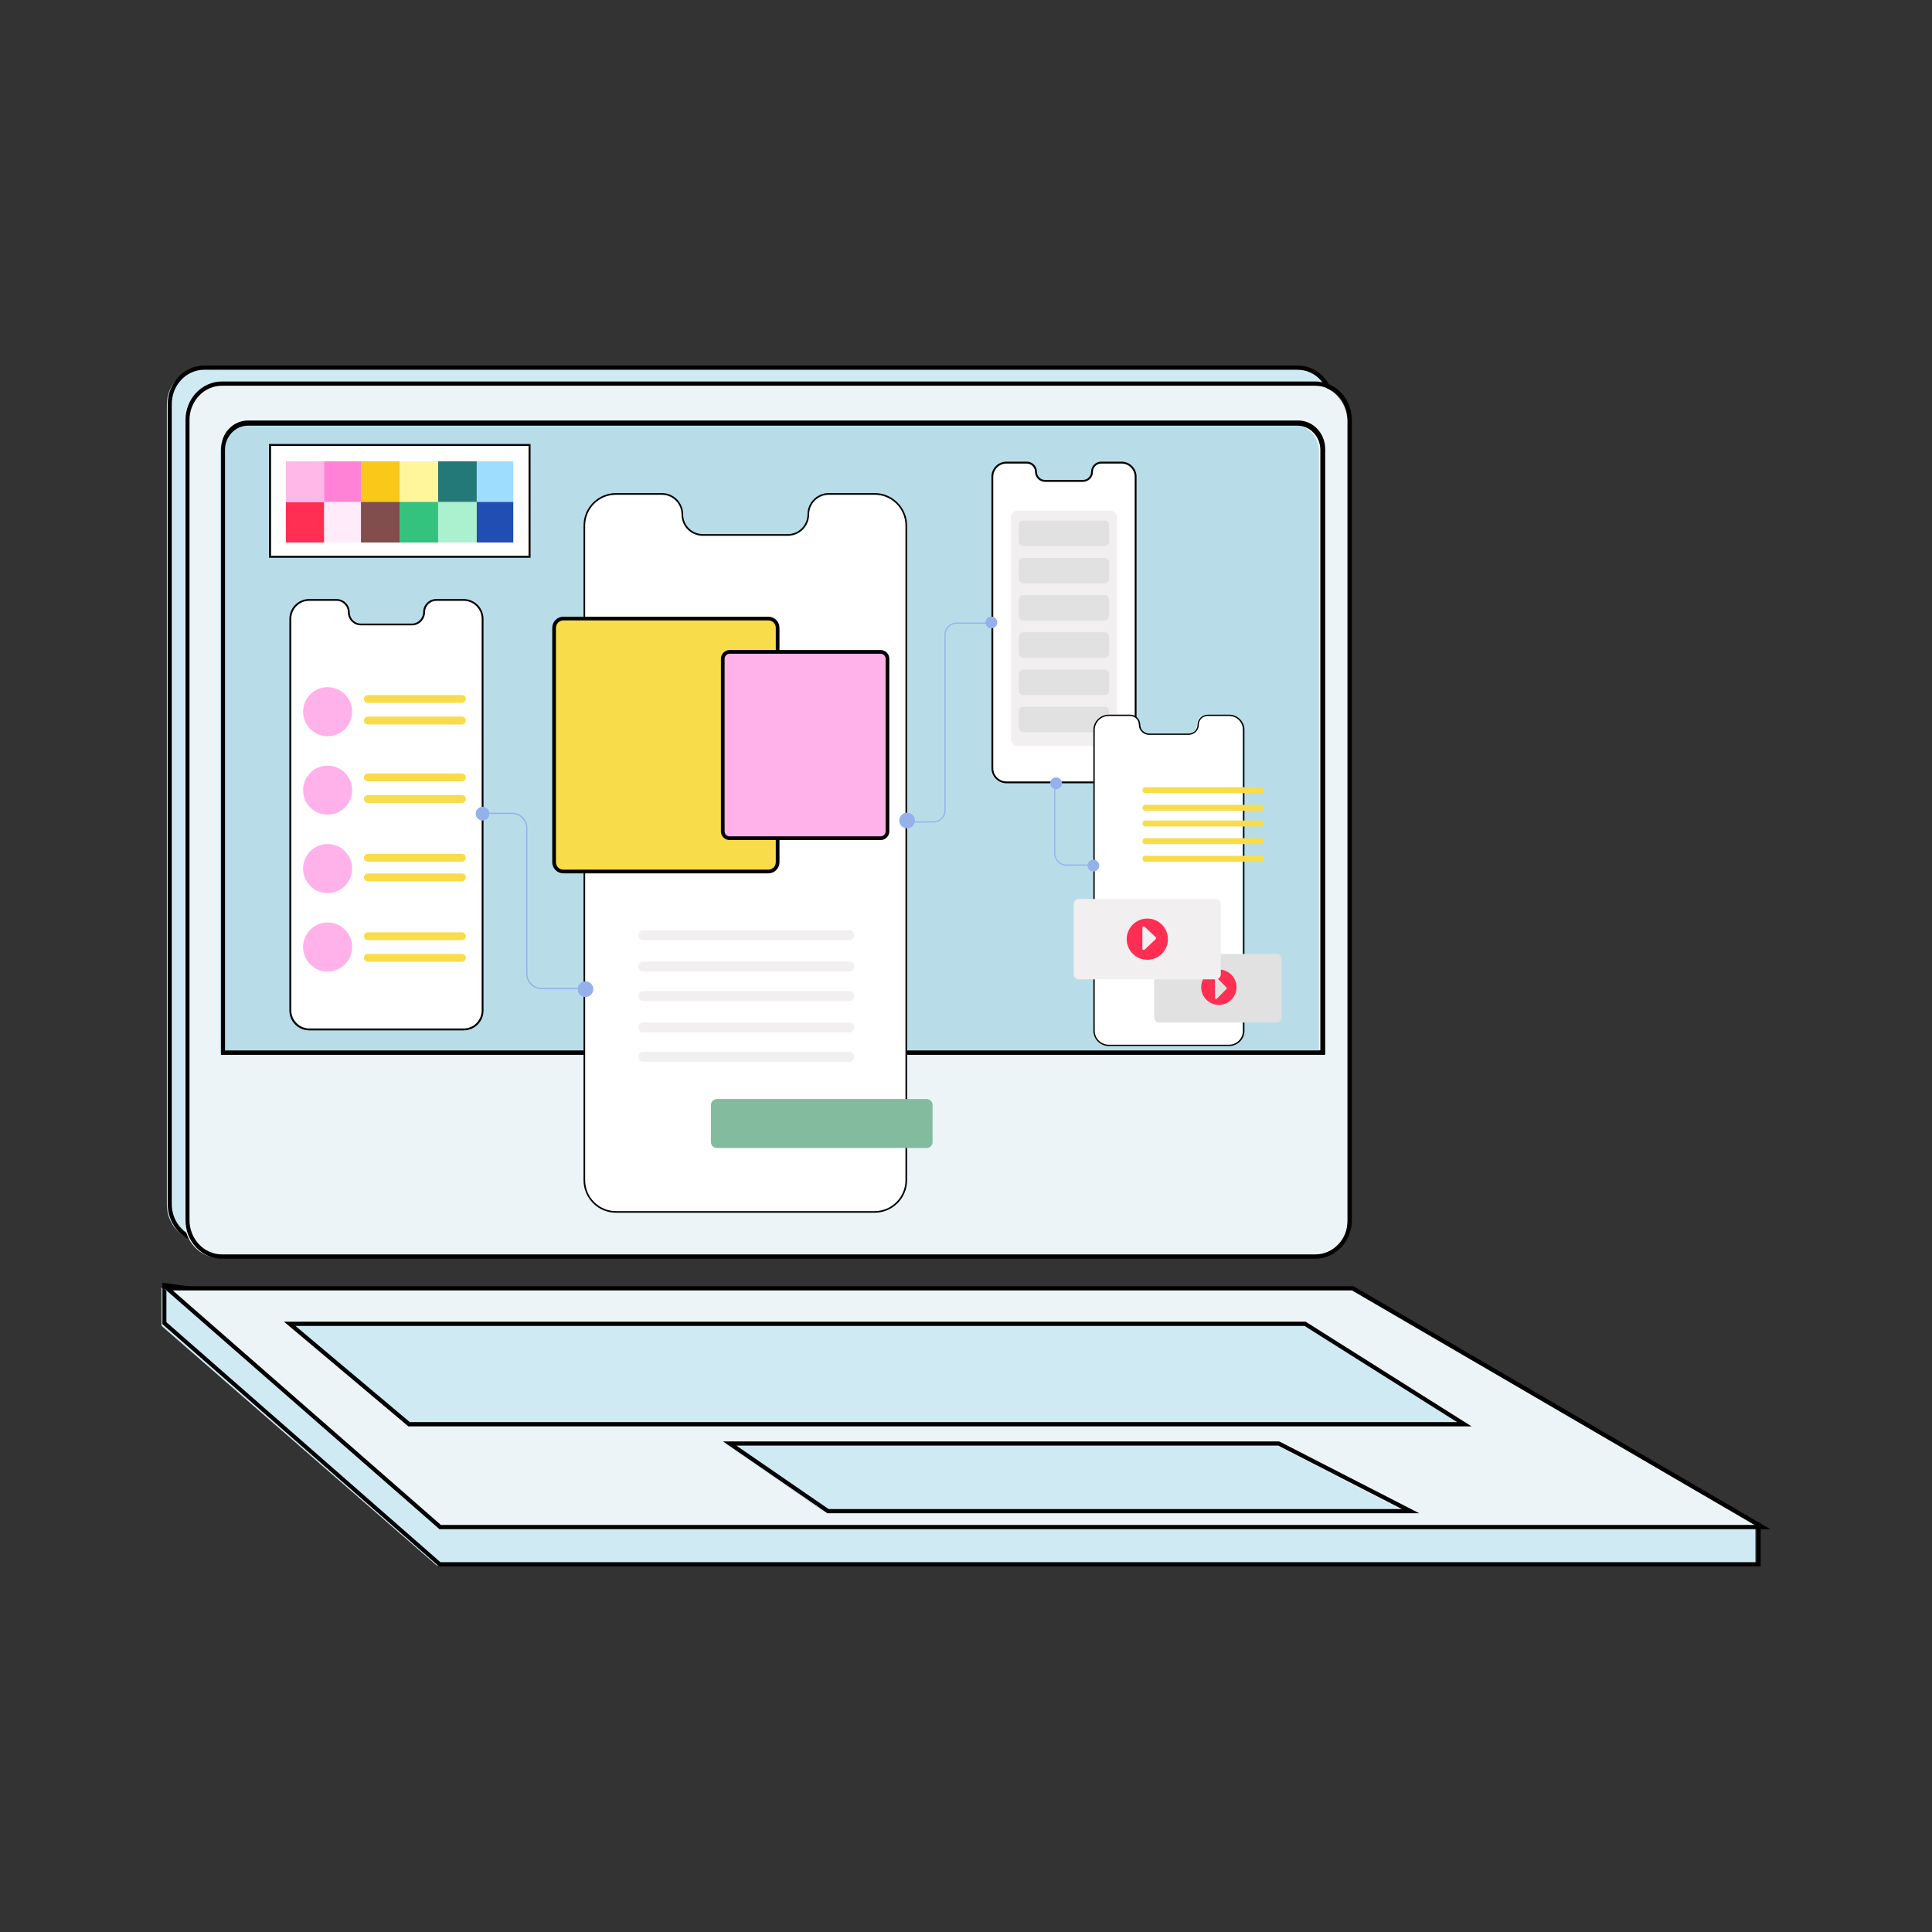 <?xml version="1.0" encoding="UTF-8"?><svg id="Layer_1" xmlns="http://www.w3.org/2000/svg" viewBox="0 0 512 512"><rect x="0" y="0" width="512" height="512" fill="#333333" stroke="none"/><defs><style>.cls-1{fill:#f9c818;}.cls-2{fill:#edf4f7;}.cls-3,.cls-4{fill:#fff;}.cls-5{fill:#ffebfa;}.cls-6{fill:#fff59b;}.cls-7{fill:#ffb8e8;}.cls-8,.cls-9{fill:#ff2e52;}.cls-10{fill:#ff82d6;}.cls-11{fill:#9fddff;}.cls-12{fill:#b8dde8;}.cls-13{fill:#d0eaf4;}.cls-14{fill:#abf0cf;}.cls-15{fill:#204eb2;}.cls-16{fill:#237978;}.cls-17{fill:#814d4d;}.cls-18{fill:#33c37e;}.cls-19,.cls-20{stroke:#000;stroke-miterlimit:10;stroke-width:.98px;}.cls-19,.cls-20,.cls-21,.cls-22,.cls-23,.cls-9,.cls-24,.cls-25,.cls-4,.cls-26,.cls-27{fill-rule:evenodd;}.cls-19,.cls-26{fill:#ffb1ea;}.cls-20,.cls-21{fill:#f9dc4a;}.cls-22{fill:#94b1eb;}.cls-23{fill:#e1e1e1;}.cls-24{fill:#83bb9e;}.cls-25{fill:#f1efef;}</style></defs><path id="Path" class="cls-13" d="m343.22,328.87H53.37c-5.05,0-9.15-4.32-9.15-9.65V107.23c0-5.33,4.1-9.65,9.15-9.65h289.85c5.05,0,9.15,4.32,9.15,9.65v211.98c0,5.33-4.09,9.65-9.15,9.65Z"/><path id="Path_Copy" class="cls-27" d="m54.13,96.87h289.74c5.35,0,9.68,4.57,9.68,10.22v212.03c0,5.64-4.33,10.22-9.68,10.22H54.13c-5.34,0-9.68-4.57-9.68-10.22V107.09c0-5.64,4.33-10.22,9.68-10.22Zm289.74,1.12H54.13c-4.76,0-8.61,4.07-8.61,9.09v212.03c0,5.02,3.86,9.09,8.61,9.09h289.74c4.76,0,8.61-4.07,8.61-9.09V107.09c0-5.02-3.85-9.09-8.61-9.09Z"/><path id="Path_2" class="cls-2" d="m347.92,333.33H58.07c-5.05,0-9.15-4.32-9.15-9.65V111.7c0-5.33,4.1-9.65,9.15-9.65h289.85c5.05,0,9.15,4.32,9.15,9.65v211.98c0,5.33-4.09,9.65-9.15,9.65Z"/><path id="Path_Copy_2" class="cls-27" d="m58.83,101.1h289.74c5.35,0,9.68,4.57,9.68,10.22v212.03c0,5.64-4.33,10.22-9.68,10.22H58.83c-5.34,0-9.68-4.57-9.68-10.22V111.32c0-5.64,4.33-10.22,9.68-10.22Zm289.74,1.12H58.83c-4.76,0-8.61,4.07-8.61,9.09v212.03c0,5.02,3.86,9.09,8.61,9.09h289.74c4.76,0,8.61-4.07,8.61-9.09V111.32c0-5.02-3.85-9.09-8.61-9.09Z"/><path id="Path_3" class="cls-3" d="m210.64,306.18c0,4.25-3.13,7.64-6.93,7.64s-6.93-3.39-6.93-7.64,3.13-7.64,6.93-7.64,6.93,3.39,6.93,7.64Z"/><path id="Path_Copy_3" class="cls-27" d="m197,306.18c0-4.61,3.32-8.34,7.4-8.34s7.4,3.73,7.4,8.34-3.32,8.34-7.4,8.34-7.4-3.73-7.4-8.34Zm13.74,0c0-4-2.85-7.21-6.34-7.21s-6.34,3.21-6.34,7.21,2.85,7.21,6.34,7.21,6.34-3.21,6.34-7.21Z"/><path id="Path_4" class="cls-3" d="m350.02,119.14v159.89H58.32V119.14c0-3.86,2.97-6.99,6.63-6.99h278.45c3.66,0,6.62,3.13,6.62,6.99Z"/><path id="Path_Copy_4" class="cls-27" d="m65.71,111.44h278.33c3.95,0,7.15,3.38,7.15,7.56v160.5H58.56V119c0-4.17,3.2-7.56,7.16-7.56Zm278.43,1.13h-.1s-278.33,0-278.33,0c-3.36,0-6.09,2.88-6.09,6.43v159.38s290.51,0,290.51,0V119c0-3.52-2.67-6.38-5.99-6.43Z"/><path id="Path_5" class="cls-13" d="m42.81,351.36v-10.04l171.15,24.14,251.24,39.01v10.42H115.76l-72.95-63.53Z"/><path id="Path_Copy_5" class="cls-27" d="m43.04,350.92v-11.01l171.8,24.37,251.76,39.31v11.53H116.35l-73.31-64.21Zm171.65,14.48l-170.59-24.2v9.19l72.62,63.61h348.8v-9.43l-250.84-39.17Z"/><path id="Path_6" class="cls-2" d="m357.58,341.56H43.51l72.33,63.23h350.3l-108.56-63.23Z"/><path id="Path_Copy_6" class="cls-27" d="m42.81,340.85h315.84l110.54,64.4H116.46l-73.65-64.4Zm422.25,63.28l-106.68-62.16H45.77l71.08,62.16h348.21Z"/><path id="Path_7" class="cls-13" d="m345.46,351.2H76.66l31.61,26.56h279.36l-42.16-26.56Z"/><path id="Path_Copy_7" class="cls-27" d="m75.25,350.26h270.75l43.98,27.74H108.22l-32.97-27.74Zm310.88,26.61l-40.43-25.49H78.29l30.31,25.49h277.53Z"/><path id="Path_8" class="cls-13" d="m337.68,382.69h-145.38l26.04,18.1h154.25l-34.9-18.1Z"/><path id="Path_Copy_8" class="cls-27" d="m191.6,381.99h147.41l37.11,19.04h-156.84l-27.68-19.04Zm179.93,17.93l-32.77-16.82h-143.61l24.44,16.82h151.93Z"/><path id="Path_9" class="cls-12" d="m349.55,119.6v159.67H58.32V119.6c0-3.86,2.96-6.98,6.61-6.98h278c3.66,0,6.62,3.13,6.62,6.98Z"/><path id="Path_Copy_9" class="cls-27" d="m65.71,111.68h278.1c3.95,0,7.15,3.38,7.15,7.55v160.28H58.56V119.23c0-4.17,3.2-7.55,7.15-7.55Zm278.2,1.13h-.1s-278.1,0-278.1,0c-3.36,0-6.08,2.88-6.08,6.42v159.15h290.27V119.23c0-3.51-2.67-6.37-5.99-6.42Z"/><g id="Master_Stickers_UI_Design"><g id="Group-123"><path id="Fill-1" class="cls-4" d="m231.96,321.39h-68.9c-4.65,0-8.42-3.76-8.42-8.4v-173.4c0-4.64,3.77-8.4,8.42-8.4h12.23c3.01,0,5.45,2.43,5.45,5.43s2.44,5.43,5.45,5.43h22.66c3.01,0,5.45-2.43,5.45-5.43s2.44-5.43,5.45-5.43h12.23c4.65,0,8.42,3.76,8.42,8.4v173.4c0,4.64-3.77,8.4-8.42,8.4"/><path id="Fill-3" class="cls-27" d="m163.24,131.1c-4.5,0-8.17,3.67-8.17,8.19v173.48c0,4.52,3.66,8.19,8.17,8.19h68.55c4.5,0,8.17-3.67,8.17-8.19v-173.48c0-4.52-3.66-8.19-8.17-8.19h-12.17c-2.87,0-5.2,2.34-5.2,5.22,0,3.12-2.53,5.65-5.63,5.65h-22.55c-3.11,0-5.63-2.53-5.63-5.65,0-2.88-2.33-5.22-5.2-5.22h-12.17Zm68.55,190.29h-68.55c-4.74,0-8.6-3.87-8.6-8.62v-173.48c0-4.75,3.86-8.62,8.6-8.62h12.17c3.11,0,5.63,2.53,5.63,5.65,0,2.88,2.33,5.22,5.2,5.22h22.55c2.87,0,5.2-2.34,5.2-5.22,0-3.12,2.53-5.65,5.63-5.65h12.17c4.74,0,8.6,3.87,8.6,8.62v173.48c0,4.75-3.86,8.62-8.6,8.62h0Z"/><path id="Fill-5" class="cls-4" d="m297.41,207.58h-30.9c-2.09,0-3.78-1.68-3.78-3.74v-77.22c0-2.07,1.69-3.74,3.78-3.74h5.48c1.35,0,2.44,1.08,2.44,2.42s1.09,2.42,2.44,2.42h10.16c1.35,0,2.44-1.08,2.44-2.42s1.09-2.42,2.44-2.42h5.48c2.09,0,3.78,1.68,3.78,3.74v77.22c0,2.07-1.69,3.74-3.78,3.74"/><path id="Fill-7" class="cls-27" d="m266.71,122.84c-1.92,0-3.49,1.57-3.49,3.5v77.25c0,1.93,1.56,3.5,3.49,3.5h30.51c1.92,0,3.49-1.57,3.49-3.5v-77.25c0-1.93-1.56-3.5-3.49-3.5h-5.41c-1.2,0-2.17.98-2.17,2.18,0,1.47-1.19,2.66-2.66,2.66h-10.03c-1.46,0-2.66-1.2-2.66-2.66,0-1.2-.97-2.18-2.17-2.18h-5.42Zm30.51,84.74h-30.51c-2.19,0-3.97-1.79-3.97-3.99v-77.25c0-2.2,1.78-3.99,3.97-3.99h5.42c1.46,0,2.66,1.2,2.66,2.66,0,1.2.97,2.18,2.17,2.18h10.03c1.2,0,2.17-.98,2.17-2.18,0-1.47,1.19-2.66,2.66-2.66h5.41c2.19,0,3.97,1.79,3.97,3.99v77.25c0,2.2-1.78,3.99-3.97,3.99h0Z"/><path id="Fill-9" class="cls-4" d="m123.13,272.54h-40.92c-2.76,0-5-2.25-5-5.03v-103.76c0-2.78,2.24-5.03,5-5.03h7.26c1.79,0,3.23,1.46,3.23,3.25s1.45,3.25,3.23,3.25h13.46c1.79,0,3.23-1.46,3.23-3.25s1.45-3.25,3.24-3.25h7.26c2.76,0,5,2.25,5,5.03v103.76c0,2.78-2.24,5.03-5,5.03"/><path id="Fill-11" class="cls-27" d="m81.94,159.22c-2.63,0-4.76,2.15-4.76,4.78v103.78c0,2.64,2.14,4.78,4.76,4.78h40.95c2.63,0,4.76-2.15,4.76-4.78v-103.78c0-2.64-2.14-4.78-4.76-4.78h-7.27c-1.65,0-2.99,1.35-2.99,3.01,0,1.93-1.56,3.5-3.48,3.5h-13.47c-1.92,0-3.48-1.57-3.48-3.5,0-1.66-1.34-3.01-2.99-3.01h-7.27Zm40.95,113.84h-40.95c-2.9,0-5.25-2.37-5.25-5.27v-103.78c0-2.91,2.36-5.27,5.25-5.27h7.27c1.92,0,3.48,1.57,3.48,3.5,0,1.66,1.34,3.01,2.99,3.01h13.47c1.65,0,2.99-1.35,2.99-3.01,0-1.93,1.56-3.5,3.48-3.5h7.27c2.9,0,5.25,2.37,5.25,5.27v103.78c0,2.91-2.36,5.27-5.25,5.27h0Z"/><path id="Fill-13" class="cls-22" d="m247.35,217.97h-5.4v-.3h5.4c1.63,0,2.95-1.33,2.95-2.97v-46.46c0-1.81,1.46-3.27,3.25-3.27h9.18v.3h-9.18c-1.63,0-2.95,1.33-2.95,2.97v46.46c0,1.81-1.46,3.27-3.25,3.27"/><path id="Fill-15" class="cls-22" d="m153.08,262.14h-9.56c-2.25,0-4.08-1.84-4.08-4.1v-38.57c0-2.07-1.68-3.76-3.74-3.76h-7.56v-.34h7.56c2.25,0,4.08,1.84,4.08,4.1v38.57c0,2.07,1.68,3.76,3.74,3.76h9.56v.34Z"/><path id="Fill-17" class="cls-22" d="m157.24,262.14c0,1.15-.93,2.08-2.08,2.08s-2.08-.93-2.08-2.08.93-2.08,2.08-2.08,2.08.93,2.08,2.08"/><path id="Fill-19" class="cls-22" d="m242.47,217.45c0,1.15-.93,2.08-2.08,2.08s-2.08-.93-2.08-2.08.93-2.08,2.08-2.08,2.08.93,2.08,2.08"/><path id="Fill-21" class="cls-22" d="m264.29,164.96c0,.86-.7,1.56-1.56,1.56s-1.56-.7-1.56-1.56.7-1.56,1.56-1.56,1.56.7,1.56,1.56"/><path id="Fill-23" class="cls-22" d="m281.44,207.58c0,.86-.7,1.56-1.56,1.56s-1.56-.7-1.56-1.56.7-1.56,1.56-1.56,1.56.7,1.56,1.56"/><path id="Fill-25" class="cls-22" d="m129.7,215.63c0,1-.81,1.82-1.82,1.82s-1.82-.81-1.82-1.82.81-1.82,1.82-1.82,1.82.81,1.82,1.82"/><path id="Fill-27" class="cls-26" d="m93.32,188.61c0,3.59-2.91,6.5-6.5,6.5s-6.5-2.91-6.5-6.5,2.91-6.5,6.5-6.5,6.5,2.91,6.5,6.5"/><path id="Fill-29" class="cls-21" d="m122.41,186.27h-24.92c-.58,0-1.05-.47-1.05-1.04s.47-1.04,1.05-1.04h24.92c.58,0,1.05.47,1.05,1.04s-.47,1.04-1.05,1.04"/><path id="Fill-31" class="cls-21" d="m122.41,191.99h-24.92c-.58,0-1.05-.47-1.05-1.04s.47-1.04,1.05-1.04h24.92c.58,0,1.05.47,1.05,1.04s-.47,1.04-1.05,1.04"/><path id="Fill-33" class="cls-26" d="m93.32,209.4c0,3.59-2.91,6.5-6.5,6.5s-6.5-2.91-6.5-6.5,2.91-6.5,6.5-6.5,6.5,2.91,6.5,6.5"/><path id="Fill-35" class="cls-21" d="m122.41,207.06h-24.92c-.58,0-1.05-.47-1.05-1.04s.47-1.04,1.05-1.04h24.92c.58,0,1.05.47,1.05,1.04s-.47,1.04-1.05,1.04"/><path id="Fill-37" class="cls-21" d="m122.41,212.77h-24.92c-.58,0-1.05-.47-1.05-1.04s.47-1.04,1.05-1.04h24.92c.58,0,1.05.47,1.05,1.04s-.47,1.04-1.05,1.04"/><path id="Fill-39" class="cls-25" d="m294.23,197.7h-24.54c-.97,0-1.76-.78-1.76-1.75v-58.86c0-.97.79-1.75,1.76-1.75h24.54c.97,0,1.76.78,1.76,1.75v58.86c0,.97-.79,1.75-1.76,1.75"/><path id="Fill-41" class="cls-26" d="m93.32,230.18c0,3.59-2.91,6.5-6.5,6.5s-6.5-2.91-6.5-6.5,2.91-6.5,6.5-6.5,6.5,2.91,6.5,6.5"/><path id="Fill-43" class="cls-21" d="m122.41,228.36h-24.92c-.58,0-1.05-.47-1.05-1.04s.47-1.04,1.05-1.04h24.92c.58,0,1.05.47,1.05,1.04s-.47,1.04-1.05,1.04"/><path id="Fill-45" class="cls-21" d="m122.41,233.56h-24.92c-.58,0-1.05-.47-1.05-1.04s.47-1.04,1.05-1.04h24.92c.58,0,1.05.47,1.05,1.04s-.47,1.04-1.05,1.04"/><path id="Fill-47" class="cls-26" d="m93.32,250.97c0,3.59-2.91,6.5-6.5,6.5s-6.5-2.91-6.5-6.5,2.91-6.5,6.5-6.5,6.5,2.91,6.5,6.5"/><path id="Fill-49" class="cls-21" d="m122.41,249.15h-24.92c-.58,0-1.05-.47-1.05-1.04s.47-1.04,1.05-1.04h24.92c.58,0,1.05.47,1.05,1.04s-.47,1.04-1.05,1.04"/><path id="Fill-51" class="cls-21" d="m122.41,254.87h-24.92c-.58,0-1.05-.47-1.05-1.04s.47-1.04,1.05-1.04h24.92c.58,0,1.05.47,1.05,1.04s-.47,1.04-1.05,1.04"/><path id="Fill-53" class="cls-20" d="m203.61,230.96h-54.3c-1.37,0-2.47-1.11-2.47-2.47v-62.1c0-1.36,1.11-2.47,2.47-2.47h54.3c1.37,0,2.47,1.1,2.47,2.47v62.1c0,1.36-1.11,2.47-2.47,2.47"/><path id="Fill-55" class="cls-19" d="m233.37,222.13h-40.01c-1.01,0-1.82-.81-1.82-1.82v-45.73c0-1,.82-1.82,1.82-1.82h40.01c1.01,0,1.82.81,1.82,1.82v45.73c0,1-.82,1.82-1.82,1.82"/><path id="Fill-57" class="cls-25" d="m225.15,249.15h-54.76c-.67,0-1.2-.58-1.2-1.3s.54-1.3,1.2-1.3h54.76c.67,0,1.2.58,1.2,1.3s-.54,1.3-1.2,1.3"/><path id="Fill-59" class="cls-25" d="m225.15,257.47h-54.76c-.67,0-1.2-.58-1.2-1.3s.54-1.3,1.2-1.3h54.76c.67,0,1.2.58,1.2,1.3s-.54,1.3-1.2,1.3"/><path id="Fill-61" class="cls-25" d="m225.15,265.26h-54.76c-.67,0-1.2-.58-1.2-1.3s.54-1.3,1.2-1.3h54.76c.67,0,1.2.58,1.2,1.3s-.54,1.3-1.2,1.3"/><path id="Fill-63" class="cls-25" d="m225.15,273.58h-54.76c-.67,0-1.2-.58-1.2-1.3s.54-1.3,1.2-1.3h54.76c.67,0,1.2.58,1.2,1.3s-.54,1.3-1.2,1.3"/><path id="Fill-65" class="cls-25" d="m225.15,281.37h-54.76c-.67,0-1.2-.58-1.2-1.3s.54-1.3,1.2-1.3h54.76c.67,0,1.2.58,1.2,1.3s-.54,1.3-1.2,1.3"/><path id="Fill-67" class="cls-24" d="m245.57,304.24h-55.59c-.87,0-1.57-.7-1.57-1.55v-9.88c0-.86.7-1.55,1.57-1.55h55.59c.87,0,1.57.7,1.57,1.55v9.88c0,.86-.7,1.55-1.57,1.55"/><path id="Fill-69" class="cls-23" d="m292.72,144.7h-21.51c-.66,0-1.2-.55-1.2-1.23v-4.29c0-.68.54-1.23,1.2-1.23h21.51c.66,0,1.2.55,1.2,1.23v4.29c0,.68-.54,1.23-1.2,1.23"/><path id="Fill-71" class="cls-23" d="m292.72,154.57h-21.51c-.66,0-1.2-.55-1.2-1.23v-4.29c0-.68.54-1.23,1.2-1.23h21.51c.66,0,1.2.55,1.2,1.23v4.29c0,.68-.54,1.23-1.2,1.23"/><path id="Fill-73" class="cls-23" d="m292.72,164.44h-21.51c-.66,0-1.2-.55-1.2-1.23v-4.29c0-.68.54-1.23,1.2-1.23h21.51c.66,0,1.2.55,1.2,1.23v4.29c0,.68-.54,1.23-1.2,1.23"/><path id="Fill-75" class="cls-23" d="m292.72,174.32h-21.51c-.66,0-1.2-.55-1.2-1.23v-4.29c0-.68.54-1.23,1.2-1.23h21.51c.66,0,1.2.55,1.2,1.23v4.29c0,.68-.54,1.23-1.2,1.23"/><path id="Fill-77" class="cls-23" d="m292.72,184.19h-21.51c-.66,0-1.2-.55-1.2-1.23v-4.29c0-.68.54-1.23,1.2-1.23h21.51c.66,0,1.2.55,1.2,1.23v4.29c0,.68-.54,1.23-1.2,1.23"/><path id="Fill-79" class="cls-23" d="m292.72,194.06h-21.51c-.66,0-1.2-.55-1.2-1.23v-4.29c0-.68.54-1.23,1.2-1.23h21.51c.66,0,1.2.55,1.2,1.23v4.29c0,.68-.54,1.23-1.2,1.23"/><path id="Fill-81" class="cls-22" d="m289.24,229.4h-6.65c-1.78,0-3.22-1.47-3.22-3.27v-18.56h.29v18.56c0,1.64,1.31,2.97,2.92,2.97h6.65v.3Z"/><path id="Fill-83" class="cls-4" d="m325.37,277.21h-31.74c-2.14,0-3.88-1.74-3.88-3.88v-80.07c0-2.14,1.74-3.88,3.88-3.88h5.63c1.39,0,2.51,1.12,2.51,2.51s1.12,2.51,2.51,2.51h10.44c1.39,0,2.51-1.12,2.51-2.51s1.12-2.51,2.51-2.51h5.63c2.14,0,3.88,1.74,3.88,3.88v80.07c0,2.14-1.74,3.88-3.88,3.88"/><path id="Fill-85" class="cls-27" d="m293.83,189.74c-2.05,0-3.72,1.65-3.72,3.69v79.74c0,2.03,1.67,3.69,3.72,3.69h31.86c2.05,0,3.72-1.65,3.72-3.69v-79.74c0-2.03-1.67-3.69-3.72-3.69h-5.66c-1.29,0-2.34,1.04-2.34,2.32,0,1.48-1.21,2.68-2.7,2.68h-10.48c-1.49,0-2.7-1.2-2.7-2.68,0-1.28-1.05-2.32-2.34-2.32h-5.66Zm31.86,87.47h-31.86c-2.25,0-4.08-1.81-4.08-4.04v-79.74c0-2.23,1.83-4.04,4.08-4.04h5.66c1.49,0,2.7,1.2,2.7,2.68,0,1.28,1.05,2.32,2.34,2.32h10.48c1.29,0,2.34-1.04,2.34-2.32,0-1.48,1.21-2.68,2.7-2.68h5.66c2.25,0,4.08,1.81,4.08,4.04v79.74c0,2.23-1.83,4.04-4.08,4.04h0Z"/><path id="Fill-87" class="cls-22" d="m291.32,229.4c0,.86-.7,1.56-1.56,1.56s-1.56-.7-1.56-1.56.7-1.56,1.56-1.56,1.56.7,1.56,1.56"/><path id="Fill-89" class="cls-21" d="m334.29,210.18h-30.86c-.37,0-.68-.35-.68-.78s.3-.78.68-.78h30.86c.37,0,.68.35.68.78s-.3.78-.68.78"/><path id="Fill-91" class="cls-21" d="m334.29,214.85h-30.86c-.37,0-.68-.35-.68-.78s.3-.78.68-.78h30.86c.37,0,.68.35.68.78s-.3.78-.68.78"/><path id="Fill-93" class="cls-21" d="m334.29,219.01h-30.86c-.37,0-.68-.35-.68-.78s.3-.78.68-.78h30.86c.37,0,.68.35.68.78s-.3.78-.68.78"/><path id="Fill-95" class="cls-21" d="m334.29,223.69h-30.86c-.37,0-.68-.35-.68-.78s.3-.78.68-.78h30.86c.37,0,.68.35.68.78s-.3.78-.68.78"/><path id="Fill-97" class="cls-21" d="m334.29,228.36h-30.86c-.37,0-.68-.35-.68-.78s.3-.78.68-.78h30.86c.37,0,.68.35.68.78s-.3.78-.68.78"/><path id="Fill-99" class="cls-23" d="m338.3,270.98h-31.08c-.75,0-1.35-.6-1.35-1.35v-15.49c0-.74.6-1.35,1.35-1.35h31.08c.75,0,1.35.6,1.35,1.35v15.49c0,.74-.6,1.35-1.35,1.35"/><path id="Fill-101" class="cls-9" d="m327.69,261.62c0,2.58-2.09,4.68-4.68,4.68s-4.68-2.09-4.68-4.68,2.09-4.68,4.68-4.68,4.68,2.09,4.68,4.68"/><path id="Fill-103" class="cls-23" d="m325,262.11l-2.5,2.54c-.2.2-.53.06-.53-.22v-5.08c0-.28.33-.42.53-.22l2.5,2.54c.12.12.12.32,0,.45"/><path id="Fill-105" class="cls-25" d="m322.18,259.54h-36.27c-.75,0-1.35-.61-1.35-1.37v-18.56c0-.76.61-1.37,1.35-1.37h36.27c.75,0,1.35.61,1.35,1.37v18.56c0,.76-.61,1.37-1.35,1.37"/><path id="Fill-107" class="cls-9" d="m309.51,248.89c0,3.01-2.44,5.46-5.46,5.46s-5.46-2.44-5.46-5.46,2.44-5.46,5.46-5.46,5.46,2.44,5.46,5.46"/><path id="Fill-109" class="cls-25" d="m306.28,248.87l-2.92,2.77c-.23.22-.62.06-.62-.24v-5.55c0-.31.39-.46.62-.24l2.92,2.77c.14.13.14.35,0,.49"/></g></g><rect class="cls-3" x="71.22" y="118.18" width="69.39" height="29.12"/><g><path id="Rectangle_Copy" class="cls-27" d="m71.29,117.67h69.32v30.14h-69.32v-30.14Zm68.78,29.63v-29.12h-68.24v29.12h68.24Z"/><rect id="Rectangle_2" class="cls-5" x="85.54" y="133.01" width="10.22" height="10.76"/><rect id="Rectangle_3" class="cls-10" x="85.86" y="122.25" width="10.22" height="10.76"/><rect id="Rectangle_4" class="cls-1" x="95.66" y="122.25" width="10.22" height="10.76"/><rect id="Rectangle_5" class="cls-6" x="105.89" y="122.25" width="10.22" height="10.76"/><rect id="Rectangle_6" class="cls-8" x="75.75" y="133.01" width="10.12" height="10.76"/><rect id="Rectangle_7" class="cls-7" x="75.75" y="122.25" width="10.12" height="10.86"/><rect id="Rectangle_8" class="cls-17" x="95.66" y="133.01" width="10.22" height="10.76"/><rect id="Rectangle_9" class="cls-14" x="116.11" y="133.01" width="10.22" height="10.76"/><rect id="Rectangle_10" class="cls-11" x="125.8" y="122.25" width="10.22" height="10.76"/><rect id="Rectangle_11" class="cls-15" x="126.34" y="133.01" width="9.69" height="10.76"/><rect id="Rectangle_12" class="cls-16" x="116.11" y="122.25" width="10.22" height="10.76"/><rect id="Rectangle_13" class="cls-18" x="105.89" y="133.01" width="10.22" height="10.76"/></g></svg>